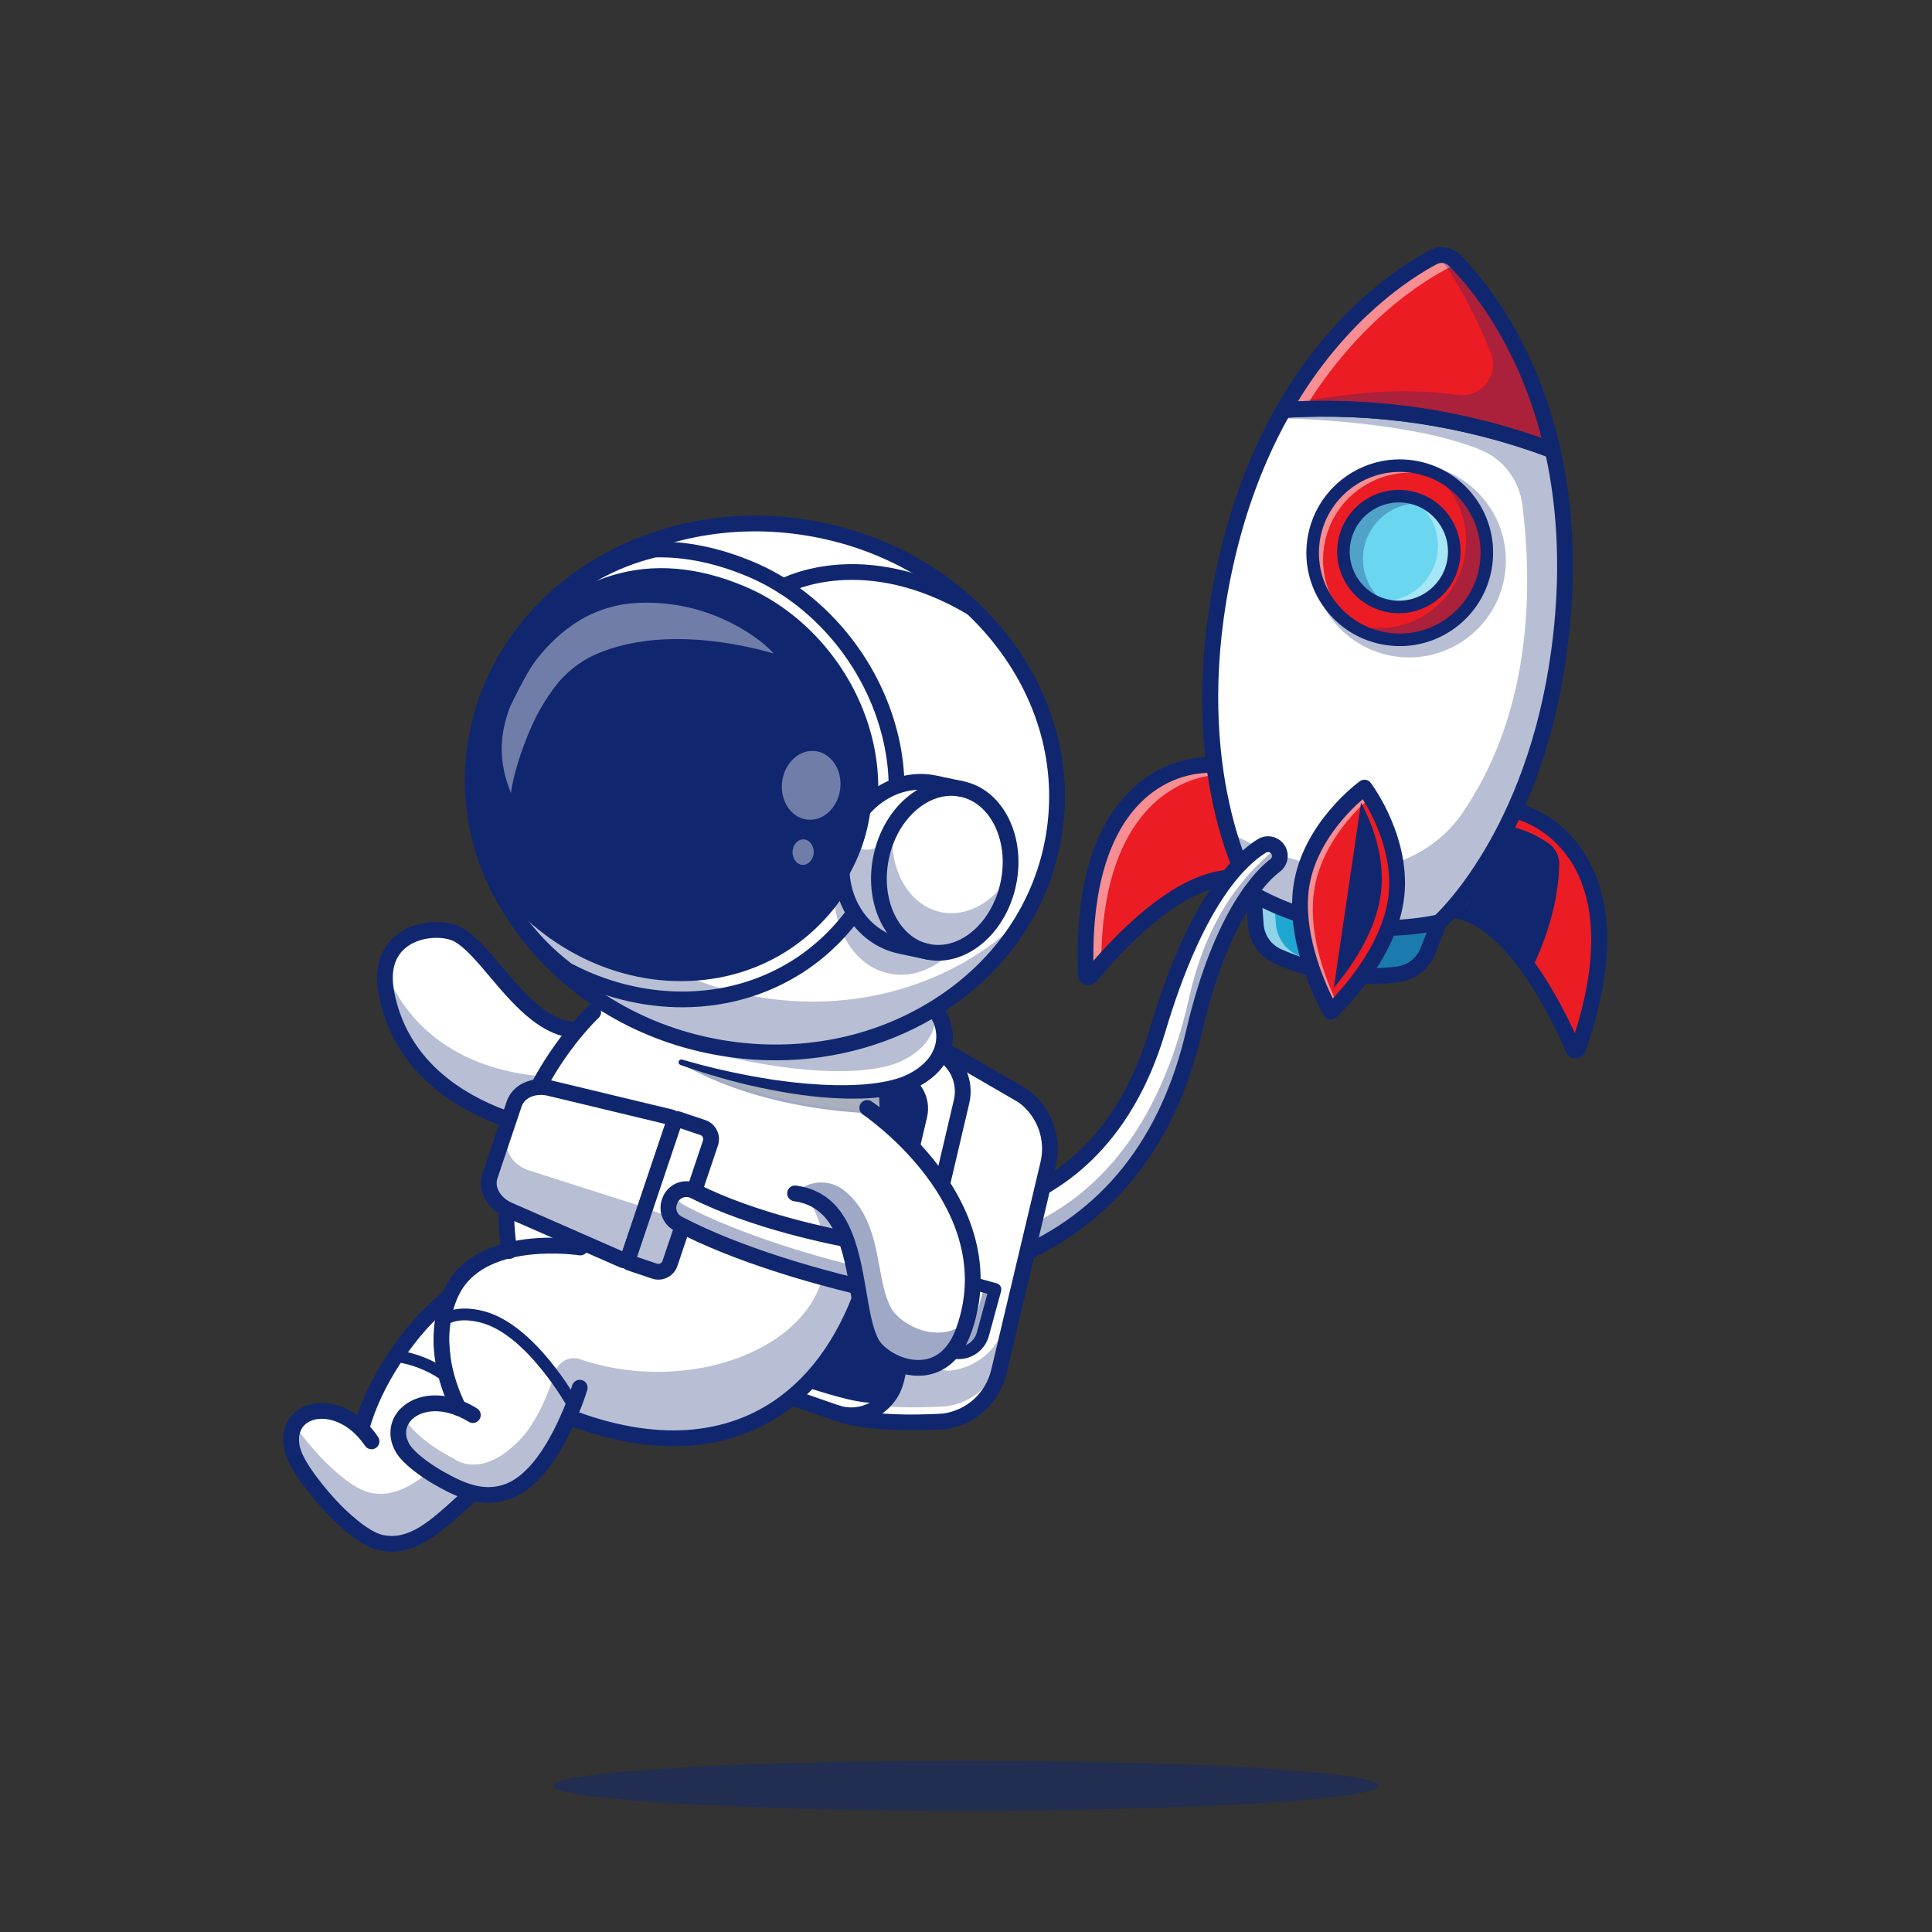 <svg width="1500" height="1500" viewBox="0 0 1500 1500" fill="none" xmlns="http://www.w3.org/2000/svg">
<rect x="0" y="0" width="1500" height="1500" fill="#333333" stroke="none"/>
<g clip-path="url(#clip0_255_85)">
<mask id="mask0_255_85" style="mask-type:luminance" maskUnits="userSpaceOnUse" x="0" y="0" width="1500" height="1500">
<path d="M1500 0H0V1500H1500V0Z" fill="white"/>
</mask>
<g mask="url(#mask0_255_85)">
<path d="M226.94 1124.98C230.909 1142.06 257.356 1169.89 257.356 1169.89C257.356 1169.89 279.611 1194.24 295.895 1197.72C314.258 1201.64 329.516 1192.11 345.461 1178.51L345.532 1178.46L494.526 1065.14L475.445 979.403L400.552 985.833L385.475 985.841C385.475 985.841 367.096 987.365 332.146 1021.98C319.848 1034.16 291.718 1072.1 279.404 1108.33C254.347 1084.74 220.04 1095.36 226.94 1124.98Z" fill="white"/>
<g opacity="0.3">
<path d="M226.941 1124.98C230.91 1142.06 257.356 1169.89 257.356 1169.89C257.356 1169.89 279.611 1194.24 295.895 1197.72C314.258 1201.64 329.516 1192.11 345.461 1178.51L345.532 1178.46L494.526 1065.14L485.887 1026.32L336.892 1139.64L336.821 1139.69C320.877 1153.28 305.619 1162.82 287.255 1158.9C270.971 1155.42 248.716 1131.07 248.716 1131.07C248.716 1131.07 237.626 1119.41 228.725 1106.55C226.066 1111.34 225.207 1117.57 226.941 1124.98Z" fill="#102770"/>
</g>
<path d="M313.95 1203.65C307.83 1205.01 301.431 1205.16 294.62 1203.71C276.932 1199.93 255.258 1176.66 252.845 1174.02C250.102 1171.13 225.212 1144.55 220.981 1126.37C217.368 1110.85 223.241 1097.67 236.31 1092C252.211 1085.09 276.984 1091 293.546 1115.68C295.429 1118.49 294.681 1122.29 291.876 1124.17C289.063 1126.06 285.27 1125.3 283.388 1122.5C270.691 1103.58 252.166 1098.45 241.185 1103.22C233.664 1106.48 230.642 1113.91 232.897 1123.6C235.849 1136.28 254.758 1158.27 261.795 1165.68C267.708 1172.14 285.418 1189.23 297.175 1191.74C317.365 1196.05 333.698 1181.2 354.37 1162.38C367.446 1150.48 382.268 1136.99 400.068 1127.43C403.044 1125.83 406.753 1126.94 408.352 1129.92C409.951 1132.9 408.834 1136.61 405.858 1138.2C389.387 1147.05 375.772 1159.45 362.606 1171.43C346.727 1185.88 331.499 1199.74 313.95 1203.65Z" fill="#102770"/>
<path d="M281.895 1115.28C280.968 1115.49 279.982 1115.48 279.001 1115.22C275.736 1114.35 273.791 1111 274.658 1107.74C285.322 1067.56 314.107 1031.23 327.838 1017.63C363.352 982.467 382.856 979.914 384.97 979.74C388.336 979.46 391.293 981.963 391.572 985.33C391.848 988.658 389.399 991.599 386.092 991.922C385.532 992.007 368.316 994.768 336.447 1026.33C323.534 1039.11 296.472 1073.24 286.483 1110.88C285.876 1113.16 284.053 1114.8 281.895 1115.28Z" fill="#102770"/>
<path d="M355.513 1079.66C353.995 1079.99 352.343 1079.55 351.191 1078.35C350.955 1078.1 334.217 1060.99 306.744 1057.41C304.231 1057.08 302.459 1054.78 302.787 1052.26C303.115 1049.75 305.423 1047.98 307.93 1048.31C338.807 1052.33 357.074 1071.21 357.836 1072.02C359.582 1073.85 359.509 1076.76 357.673 1078.5C357.048 1079.1 356.298 1079.48 355.513 1079.66Z" fill="#102770"/>
<path d="M452.287 881.656C452.287 881.656 319.991 874.523 300.069 771.237C290.601 722.148 339.353 716.372 356.007 725.791C384.889 742.126 416.299 817.431 466.889 796.051L563.716 790.624L503.765 915.54L452.287 881.656Z" fill="white"/>
<path d="M503.88 916.508C503.653 916.534 503.422 916.481 503.229 916.353L451.967 882.612C448.733 882.398 416.909 879.976 383.276 866.079C350.606 852.582 309.485 825.202 299.112 771.421C294.497 747.498 303.728 735.144 312.286 728.992C325.813 719.267 346.063 719.045 356.486 724.942C365.857 730.242 375.507 741.668 385.722 753.765C407.755 779.856 432.732 809.435 466.51 795.152C466.613 795.109 466.722 795.085 466.835 795.078L563.661 789.651C564.006 789.631 564.335 789.795 564.526 790.082C564.718 790.368 564.745 790.735 564.595 791.046L504.645 915.961C504.522 916.215 504.297 916.403 504.026 916.478C503.978 916.492 503.929 916.502 503.88 916.508ZM333.123 723.351C326.175 724.174 319.108 726.489 313.423 730.575C305.329 736.395 296.607 748.142 301.026 771.052C311.231 823.96 351.764 850.94 383.971 864.256C418.979 878.731 452.01 880.664 452.339 880.682C452.512 880.691 452.679 880.746 452.823 880.841L503.369 914.112L562.123 791.69L467.112 797.015C462.568 798.92 458.182 800.071 453.945 800.573C425.537 803.942 403.756 778.142 384.233 755.023C374.133 743.063 364.593 731.767 355.527 726.639C350.16 723.604 341.734 722.331 333.123 723.351Z" fill="#102770"/>
<g opacity="0.3">
<path d="M563.715 790.621L503.761 915.534L452.285 881.653C452.285 881.653 319.985 874.519 300.065 771.235C298.824 764.79 298.582 759.106 299.159 754.094C341.747 855.293 464.609 834.763 464.609 834.763L495.476 876.537L535.965 792.184L563.715 790.621Z" fill="#102770"/>
</g>
<path d="M453.014 887.731C452.669 887.772 452.316 887.784 451.957 887.764C450.564 887.689 417.427 885.753 381.313 870.832C332.787 850.782 302.617 816.744 294.062 772.395C288.663 744.401 301.281 730.57 309.284 724.817C324.903 713.587 347.259 713.815 359.018 720.466C369.191 726.22 379.129 737.988 389.651 750.448C411.561 776.391 434.218 803.219 464.508 790.416C467.613 789.101 471.209 790.558 472.524 793.671C473.839 796.782 472.382 800.371 469.27 801.686C464.181 803.837 459.27 805.13 454.54 805.691C423.401 809.383 399.787 781.413 380.303 758.342C370.51 746.744 361.259 735.789 352.995 731.115C345.63 726.948 328.155 726.318 316.425 734.751C306.423 741.941 302.94 753.828 306.075 770.078C324.875 867.544 451.341 875.479 452.616 875.548C455.989 875.729 458.577 878.611 458.395 881.985C458.232 884.999 455.913 887.387 453.014 887.731Z" fill="#102770"/>
<path d="M1117.28 716.063L1108.69 738.147C1104.81 748.138 1095.75 755.187 1085.11 756.502C1053.43 760.417 1021.28 755.588 992.145 742.538C982.362 738.155 975.775 728.755 974.995 718.063L973.272 694.431" fill="#20A7D1"/>
<g opacity="0.5">
<path d="M1007.73 741.75C997.942 737.367 991.355 727.967 990.575 717.276L989.025 696.015L977.167 694.234L978.89 717.867C979.67 728.558 986.257 737.958 996.041 742.341C1023.08 754.456 1052.73 759.472 1082.18 757C1056.62 757.43 1031.19 752.263 1007.73 741.75Z" fill="white"/>
</g>
<g opacity="0.35">
<path d="M973.272 694.431L973.819 701.943L1080.28 717.935L1071.69 740.018C1068.36 748.573 1061.24 754.958 1052.58 757.446C1063.39 758.132 1074.27 757.841 1085.11 756.502C1095.75 755.188 1104.81 748.138 1108.69 738.147L1117.28 716.064L973.272 694.431Z" fill="#102770"/>
</g>
<path d="M942.895 594.017C905.33 592.009 837.586 620.474 843.059 756.883C843.13 758.673 845.377 759.448 846.533 758.08C859.111 743.201 917.665 672.842 966.55 682.084" fill="#EC1C24"/>
<g opacity="0.5">
<path d="M855.034 741.954C849.355 748.223 845.035 753.378 842.54 756.328C841.378 757.7 839.144 756.925 839.067 755.134C833.591 618.721 901.336 590.259 938.904 592.267L941.461 601.805C905.678 606.616 857.086 638.52 855.034 741.954Z" fill="white"/>
</g>
<path d="M845.466 764.888C844.451 764.94 843.416 764.8 842.405 764.453C839.225 763.361 837.081 760.484 836.947 757.128C834.305 691.274 847.884 643.161 877.31 614.126C903.115 588.663 932.008 587.31 943.221 587.909C946.596 588.089 949.184 590.971 949.004 594.345C948.824 597.718 945.922 600.315 942.57 600.126C932.968 599.614 908.235 600.798 885.904 622.835C860.971 647.437 848.252 689.866 848.894 745.95C906.159 680.741 944.963 671.778 967.686 676.073C971.007 676.701 973.188 679.901 972.561 683.221C971.934 686.543 968.715 688.724 965.415 688.094C948.741 684.94 911.81 690.264 851.805 761.319L851.204 762.03C849.727 763.78 847.648 764.778 845.466 764.888Z" fill="#102770"/>
<path d="M1175.46 628.952C1211.96 638.069 1270.42 685.493 1225.12 814.274C1224.52 815.963 1222.15 816.045 1221.44 814.397C1213.79 796.479 1176.29 711.692 1126.85 706.163" fill="#D25658"/>
<path d="M1223.4 816.559C1223.38 816.56 1223.37 816.56 1223.35 816.561C1222.12 816.601 1221.02 815.902 1220.55 814.78C1207.45 784.102 1172.09 712.202 1126.74 707.132C1126.2 707.071 1125.82 706.589 1125.88 706.055C1125.94 705.518 1126.43 705.134 1126.96 705.194C1173.32 710.379 1209.11 783.022 1222.34 814.014C1222.58 814.589 1223.12 814.617 1223.28 814.612C1223.4 814.612 1223.99 814.544 1224.2 813.949C1244.81 755.36 1245.97 706.301 1227.54 672.074C1211.2 641.72 1185.51 632.466 1175.22 629.898C1174.7 629.767 1174.38 629.238 1174.51 628.715C1174.64 628.194 1175.17 627.877 1175.7 628.005C1186.23 630.637 1212.55 640.111 1229.26 671.15C1247.95 705.872 1246.84 755.475 1226.04 814.597C1225.64 815.733 1224.61 816.498 1223.4 816.559Z" fill="#102770"/>
<path d="M1225.12 814.274C1224.52 815.959 1222.15 816.038 1221.44 814.391C1217.52 805.219 1205.77 778.495 1188.59 753.868C1172.36 730.59 1151.27 709.188 1127.37 706.235C1127.2 706.209 1127.02 706.196 1126.85 706.17L1127.14 705.7L1175.45 628.956C1185.7 631.516 1197.68 637.09 1208.6 646.652C1236.6 671.1 1257.71 721.629 1225.12 814.274Z" fill="#EC1C24"/>
<path d="M1202.48 654.908C1193.54 648.568 1184.29 644.624 1176.14 642.588L1135.05 707.865C1155.78 713.894 1174.12 733.116 1188.59 753.868C1204.3 721.255 1210.5 693.173 1210.55 669.422C1210.52 669.159 1210.49 668.898 1210.47 668.636C1209.87 663.141 1206.98 658.106 1202.48 654.908Z" fill="#102770"/>
<path d="M1223.67 821.694C1223.61 821.697 1223.57 821.699 1223.51 821.701C1220.15 821.81 1217.13 819.885 1215.82 816.798C1205.87 793.511 1170.02 717.146 1126.17 712.243C1122.81 711.867 1120.39 708.841 1120.77 705.483C1121.14 702.125 1124.15 699.703 1127.53 700.083C1172.06 705.063 1206.57 766.999 1222.72 802.185C1239.55 749.467 1239.68 705.48 1223.01 674.513C1207.21 645.162 1181.49 636.762 1173.98 634.886C1170.7 634.068 1168.71 630.747 1169.53 627.469C1170.34 624.193 1173.65 622.2 1176.94 623.017C1188.14 625.815 1216.1 635.868 1233.78 668.713C1253.46 705.259 1252.48 754.915 1230.89 816.304C1229.79 819.427 1226.96 821.528 1223.67 821.694Z" fill="#102770"/>
<path d="M1117.28 716.064C1117.28 716.064 1200.1 643.738 1213.49 477.452C1229.22 282.239 1121.89 195.239 1121.89 195.239C1121.89 195.239 993.736 246.866 951.412 438.084C915.359 600.965 973.272 694.431 973.272 694.431C1017.15 718.624 1068.24 726.298 1117.28 716.064Z" fill="white"/>
<path d="M1085.14 721.184C1046.23 723.152 1007.27 714.292 972.801 695.286C972.656 695.204 972.531 695.088 972.444 694.945C971.863 694.007 914.733 599.276 950.459 437.873C972.374 338.864 1017.69 277.937 1051.84 244.261C1088.88 207.737 1121.2 194.465 1121.52 194.335C1121.85 194.201 1122.23 194.258 1122.5 194.482C1122.77 194.701 1149.77 216.885 1174.44 262.679C1197.2 304.902 1222.61 376.452 1214.47 477.531C1201.19 642.306 1118.76 716.072 1117.93 716.797C1117.8 716.907 1117.65 716.983 1117.48 717.018C1106.77 719.253 1095.96 720.637 1085.14 721.184ZM973.973 693.704C1017.49 717.627 1068.21 725.246 1116.83 715.163C1121.22 711.168 1199.62 637.512 1212.52 477.374C1220.62 376.825 1195.38 305.678 1172.78 263.698C1150.02 221.429 1125.32 199.443 1121.72 196.37C1117.38 198.251 1087.3 212.008 1053.13 245.726C1019.19 279.212 974.165 339.805 952.364 438.295C917.644 595.154 970.95 688.596 973.973 693.704Z" fill="#102770"/>
<g opacity="0.3">
<path d="M1191.03 301.302C1193.38 311.416 1195.38 322.083 1196.99 333.27L1172.72 309.276L1159.86 286.497L1159.03 289.468C1159.03 289.468 1165.2 306.302 1171.6 333.624L1147.47 331.055L1035.28 313.299L998.766 324.908C998.766 324.908 1094.28 326.517 1149.61 349.305C1167.35 356.612 1179.69 373.109 1182.01 392.156C1189.71 455.313 1188.1 537.549 1149.03 608.962C1148.21 610.441 1147.39 611.895 1146.57 613.319C1146.51 613.407 1146.47 613.495 1146.41 613.583C1145.41 615.33 1144.41 617.021 1143.41 618.684C1142.62 619.981 1141.85 621.281 1141.04 622.57C1139.68 624.766 1138.33 626.899 1137 628.938C1117.23 659.217 1082.63 676.773 1046.56 674.349C1046.37 674.336 1046.18 674.323 1045.98 674.31C1015.84 672.202 986.265 663.582 959.397 648.774C959.397 648.774 954.508 640.873 948.444 625.677C958.427 670.475 973.265 694.434 973.265 694.434C1000.13 709.242 1029.71 717.862 1059.85 719.971C1078.95 721.307 1098.28 720.037 1117.28 716.068C1117.28 716.068 1200.11 643.74 1213.49 477.446C1219.43 403.641 1207.8 345.309 1191.03 301.302ZM1197.07 333.859C1197.76 338.667 1198.36 343.575 1198.88 348.583L1197.07 333.859Z" fill="#102770"/>
</g>
<path d="M1205.51 349.714C1138.86 324.656 1067.65 313.959 996.565 318.328C1050.38 224.048 1121.89 195.242 1121.89 195.242C1121.89 195.242 1181.77 243.785 1205.51 349.714Z" fill="#EC1C24"/>
<g opacity="0.5">
<path d="M1131.77 204.637C1125.7 198.332 1121.89 195.242 1121.89 195.242C1121.89 195.242 1050.38 224.048 996.565 318.328C1001.94 317.997 1007.32 317.783 1012.7 317.624C1063.55 234.758 1126.74 206.762 1131.77 204.637Z" fill="white"/>
</g>
<g opacity="0.3">
<path d="M1205.51 349.721C1138.86 324.654 1067.65 313.955 996.563 318.334C997.542 316.609 998.536 314.901 999.542 313.223C1050.32 305.041 1087.99 300.474 1131.83 306.618C1149.92 309.153 1164.22 291.387 1157.58 274.367C1145.07 242.307 1129.85 215.849 1116.4 197.787C1119.93 196.041 1121.9 195.244 1121.9 195.244C1121.9 195.244 1181.77 243.783 1205.51 349.721Z" fill="#102770"/>
</g>
<path d="M1205.82 355.824C1204.99 355.866 1204.16 355.741 1203.36 355.441C1137.08 330.521 1067.66 320.079 996.941 324.433C996.918 324.435 996.896 324.436 996.875 324.437C994.655 324.55 992.548 323.449 991.373 321.56C990.184 319.652 990.139 317.248 991.253 315.296C1034.2 240.056 1088.48 205.608 1109.82 194.289C1117.76 190.079 1127.36 191.52 1133.71 197.879C1150.78 214.969 1192.54 263.844 1211.48 348.377C1211.97 350.57 1211.22 352.856 1209.53 354.331C1208.47 355.245 1207.16 355.756 1205.82 355.824ZM1007.63 311.645C1072.29 309.089 1135.85 318.638 1196.9 340.076C1177.69 265.419 1140.63 222.112 1125.06 206.526C1122.53 203.997 1118.71 203.425 1115.55 205.097C1096.09 215.421 1047.93 245.926 1007.63 311.645Z" fill="#102770"/>
<path d="M1085.33 726.341C1071.03 727.064 1056.69 726.355 1042.42 724.211C1017.04 720.4 992.778 712.184 970.314 699.793C969.396 699.285 968.623 698.55 968.068 697.658C965.651 693.755 909.266 600.19 945.445 436.768C955.337 392.072 970.751 351.202 991.253 315.294C992.276 313.504 994.132 312.348 996.191 312.222C1068.57 307.752 1139.71 318.452 1207.59 343.963C1209.54 344.665 1211.03 346.316 1211.49 348.379C1220.54 388.726 1223.27 432.321 1219.59 477.95C1206.16 644.788 1124.76 717.655 1121.3 720.676C1120.51 721.366 1119.55 721.842 1118.53 722.056C1107.53 724.35 1096.44 725.778 1085.33 726.341ZM977.709 689.891C998.48 701.126 1020.85 708.601 1044.24 712.113C1067.61 715.624 1091.2 715.055 1114.37 710.419C1124.2 701.002 1195.24 628.014 1207.4 476.969C1210.87 433.785 1208.48 392.532 1200.26 354.289C1135.96 330.583 1068.68 320.46 1000.25 324.241C981.168 358.382 966.752 397.113 957.389 439.414C924.636 587.365 971.082 678.002 977.709 689.891Z" fill="#102770"/>
<path d="M1072.8 763.709C1044.3 765.15 1015.8 759.837 989.644 748.12C977.79 742.81 969.839 731.464 968.894 718.509L967.171 694.876C966.926 691.507 969.459 688.576 972.827 688.33C972.874 688.327 972.92 688.324 972.965 688.321C976.277 688.154 979.132 690.663 979.375 693.986L981.098 717.619C981.713 726.078 986.906 733.487 994.647 736.955C1022.76 749.549 1053.79 754.208 1084.36 750.431C1092.78 749.391 1099.92 743.834 1102.99 735.929L1111.58 713.845C1112.81 710.698 1116.35 709.137 1119.5 710.362C1122.65 711.587 1124.21 715.132 1122.98 718.281L1114.39 740.365C1109.69 752.471 1098.75 760.981 1085.86 762.573C1081.51 763.111 1077.15 763.488 1072.8 763.709Z" fill="#102770"/>
<path d="M1083.7 699.049C1076.74 745.354 1033.23 785.447 1033.23 785.447C1033.23 785.447 1033.11 785.252 1032.92 784.893C1029.75 779.257 1003.84 731.531 1010.35 688.044C1016.61 646.311 1051.83 617.315 1058.33 612.284C1059 611.77 1059.36 611.507 1059.36 611.507C1059.36 611.507 1090.64 653.058 1083.7 699.049Z" fill="#EC1C24"/>
<g opacity="0.5">
<path d="M1020.29 691.447C1025.72 655.257 1052.91 628.657 1064.28 618.946C1061.38 614.196 1059.36 611.507 1059.36 611.507C1059.36 611.507 1059 611.77 1058.33 612.284C1051.83 617.315 1016.61 646.311 1010.35 688.044C1003.84 731.531 1029.75 779.257 1032.92 784.893C1033.11 785.252 1033.23 785.447 1033.23 785.447C1033.23 785.447 1035.3 783.542 1038.6 780.088C1030.53 763.53 1015.09 726.15 1020.29 691.447Z" fill="white"/>
</g>
<path d="M1056.72 623.231L1033.73 779.405L1035.57 766.907C1048.92 751.079 1067.48 724.622 1071.82 695.744C1076.2 666.667 1065.32 639.38 1056.72 623.231Z" fill="#102770"/>
<path d="M1033.54 791.559C1033.14 791.579 1032.73 791.56 1032.32 791.499C1030.49 791.223 1028.88 790.132 1027.95 788.532C1026.69 786.369 997.132 735.014 1004.31 687.131C1011.51 639.138 1053.97 607.867 1055.77 606.559C1058.47 604.597 1062.24 605.169 1064.25 607.832C1065.59 609.612 1096.98 651.978 1089.76 699.966C1082.55 747.846 1039.22 788.252 1037.38 789.948C1036.32 790.924 1034.95 791.487 1033.54 791.559ZM1058.01 620.485C1047.09 629.925 1021.46 655.274 1016.41 688.944C1011.35 722.701 1027.22 759.926 1034.77 775.218C1046.47 762.817 1072.58 731.898 1077.66 698.145C1082.73 664.48 1065.68 632.723 1058.01 620.485Z" fill="#102770"/>
<g opacity="0.3">
<path d="M1168.31 446.412C1162.14 487.477 1123.85 515.766 1082.79 509.597C1041.72 503.429 1013.44 465.139 1019.6 424.074C1025.77 383.009 1064.06 354.72 1105.13 360.889C1146.19 367.057 1174.48 405.347 1168.31 446.412Z" fill="#102770"/>
</g>
<path d="M1153.62 439.188C1148.07 476.116 1113.64 501.555 1076.71 496.008C1039.78 490.461 1014.34 456.028 1019.89 419.101C1025.44 382.173 1059.87 356.734 1096.8 362.281C1133.72 367.828 1159.16 402.261 1153.62 439.188Z" fill="#EC1C24"/>
<g opacity="0.5">
<path d="M1027.97 424.55C1033.52 387.622 1067.95 362.183 1104.88 367.73C1113.44 369.016 1121.37 371.868 1128.45 375.927C1119.55 368.941 1108.78 364.083 1096.8 362.282C1059.87 356.735 1025.44 382.174 1019.89 419.101C1015.63 447.472 1029.67 474.354 1053.14 487.812C1034.63 473.278 1024.23 449.49 1027.97 424.55Z" fill="white"/>
</g>
<g opacity="0.3">
<path d="M1153.61 439.193C1148.06 476.109 1113.64 501.561 1076.71 496.013C1065.1 494.265 1054.62 489.659 1045.89 483.015C1050.54 484.838 1055.46 486.175 1060.61 486.953C1097.55 492.502 1131.98 467.066 1137.53 430.135C1141.33 404.816 1130.55 380.666 1111.5 366.217C1140.2 377.468 1158.38 407.405 1153.61 439.193Z" fill="#102770"/>
</g>
<path d="M1090.56 501.555C1085.75 501.799 1080.87 501.561 1075.98 500.828C1056.84 497.953 1039.95 487.792 1028.45 472.219C1016.94 456.646 1012.19 437.524 1015.07 418.377C1021.01 378.85 1057.99 351.523 1097.52 357.461C1116.67 360.336 1133.55 370.497 1145.05 386.07C1156.56 401.643 1161.31 420.765 1158.44 439.912C1155.56 459.06 1145.4 475.942 1129.83 487.448C1118.22 496.02 1104.65 500.843 1090.56 501.555ZM1083.56 366.48C1054.38 367.956 1029.22 389.832 1024.71 419.825C1022.22 436.397 1026.33 452.946 1036.29 466.425C1046.25 479.903 1060.86 488.698 1077.43 491.187C1111.63 496.324 1143.66 472.677 1148.8 438.464C1151.28 421.892 1147.17 405.343 1137.21 391.864C1127.26 378.386 1112.64 369.591 1096.07 367.102C1091.85 366.469 1087.67 366.272 1083.56 366.48Z" fill="#102770"/>
<path d="M1128.61 434.619C1125.08 458.112 1103.18 474.296 1079.69 470.767C1056.19 467.238 1040.01 445.332 1043.54 421.84C1047.07 398.347 1068.97 382.163 1092.47 385.692C1115.96 389.221 1132.14 411.127 1128.61 434.619Z" fill="#6BD6F0"/>
<path d="M1088.39 472.172C1085.47 472.32 1082.5 472.176 1079.54 471.731C1067.92 469.985 1057.68 463.819 1050.7 454.369C1043.71 444.918 1040.83 433.315 1042.57 421.695C1046.18 397.708 1068.61 381.123 1092.61 384.727C1104.23 386.474 1114.48 392.639 1121.46 402.09C1128.44 411.541 1131.32 423.145 1129.58 434.764C1127.83 446.384 1121.67 456.628 1112.22 463.61C1105.17 468.812 1096.94 471.74 1088.39 472.172ZM1083.94 386.239C1064.38 387.229 1047.52 401.887 1044.5 421.984C1042.83 433.088 1045.59 444.179 1052.26 453.21C1058.94 462.242 1068.73 468.134 1079.83 469.802C1090.94 471.471 1102.03 468.715 1111.06 462.042C1120.09 455.369 1125.98 445.578 1127.65 434.474C1129.32 423.37 1126.56 412.281 1119.89 403.248C1113.22 394.217 1103.43 388.324 1092.32 386.657C1089.49 386.232 1086.69 386.1 1083.94 386.239Z" fill="black"/>
<g opacity="0.4">
<path d="M1128.62 434.622C1125.09 458.117 1103.18 474.294 1079.69 470.765C1074.6 470.006 1069.85 468.378 1065.58 466.049C1066.05 466.139 1066.52 466.215 1067 466.293C1090.49 469.822 1112.4 453.645 1115.93 430.15C1118.7 411.742 1109.37 394.316 1093.9 385.934C1116.61 390.114 1132.07 411.611 1128.62 434.622Z" fill="white"/>
</g>
<g opacity="0.3">
<path d="M1109.8 391.725C1109.08 391.587 1108.35 391.45 1107.61 391.341C1084.12 387.812 1062.21 403.988 1058.68 427.483C1056.02 445.165 1064.53 461.958 1078.93 470.667C1056.62 466.141 1041.55 444.873 1044.97 422.119C1048.5 398.639 1070.4 382.446 1093.89 385.975C1099.7 386.857 1105.08 388.846 1109.8 391.725Z" fill="#102770"/>
</g>
<path d="M1088.6 476.067C1085.41 476.228 1082.19 476.072 1078.96 475.587C1066.31 473.687 1055.16 466.975 1047.56 456.687C1039.96 446.398 1036.82 433.766 1038.72 421.116C1042.64 395.003 1067.06 376.944 1093.19 380.871C1105.84 382.771 1116.99 389.484 1124.59 399.773C1132.2 410.061 1135.33 422.694 1133.43 435.343C1131.53 447.993 1124.82 459.145 1114.53 466.747C1106.87 472.41 1097.9 475.597 1088.6 476.067ZM1084.14 390.134C1066.39 391.032 1051.1 404.331 1048.36 422.563C1046.84 432.638 1049.35 442.699 1055.4 450.892C1061.45 459.086 1070.34 464.432 1080.41 465.946C1090.48 467.462 1100.55 464.959 1108.74 458.905C1116.94 452.852 1122.28 443.97 1123.79 433.895C1126.92 413.098 1112.54 393.637 1091.74 390.512C1089.18 390.127 1086.63 390.008 1084.14 390.134Z" fill="#102770"/>
<path d="M993.612 663.413C992.766 656.82 985.406 653.272 979.741 656.75C959.782 669.005 926.995 704.851 898.827 799.607C848.173 970.015 696.825 943.724 696.825 943.724L683.042 996.056C683.042 996.056 878.409 1009.72 926.862 801.568C947.536 712.755 978.203 680.699 989.984 671.939C992.648 669.958 994.034 666.706 993.612 663.413Z" fill="white"/>
<path d="M700.958 996.908C689.855 997.47 683.152 997.041 682.974 997.029C682.683 997.009 682.418 996.86 682.248 996.625C682.08 996.388 682.025 996.088 682.098 995.808L695.882 943.477C696.01 942.988 696.484 942.679 696.992 942.764C697.367 942.829 735.158 949.124 778.601 934.618C818.652 921.242 871.859 886.912 897.893 799.33C927.466 699.845 961.547 666.776 979.23 655.919C982.163 654.119 985.772 653.928 988.887 655.418C992.009 656.913 994.137 659.854 994.578 663.289C995.044 666.92 993.507 670.534 990.565 672.721C981.287 679.622 949.336 709.323 927.812 801.789C902.689 909.719 837.453 957.061 787.152 977.77C752.614 991.991 720.188 995.935 700.958 996.908ZM684.29 995.143C692.068 995.468 737.086 996.296 786.484 975.938C836.333 955.395 900.987 908.429 925.913 801.348C947.587 708.234 979.989 678.157 989.403 671.156C991.779 669.389 993.021 666.469 992.646 663.538C992.288 660.762 990.57 658.384 988.046 657.177C985.535 655.976 982.623 656.128 980.25 657.581C962.806 668.292 929.151 701.023 899.763 799.886C873.476 888.315 819.658 922.983 779.139 936.495C738.949 949.894 703.536 945.677 697.544 944.821L684.29 995.143Z" fill="#102770"/>
<g opacity="0.35">
<path d="M989.979 671.933C978.208 680.699 947.531 712.748 926.863 801.576C878.413 1009.72 683.041 996.053 683.041 996.053L689.881 970.098C720.706 970.526 876.762 982.924 923.253 774.497C938.475 706.252 971.364 675.078 987.972 661.053C993.455 658.615 992.821 657.245 993.613 663.419C994.031 666.702 992.651 669.96 989.979 671.933Z" fill="#102770"/>
</g>
<path d="M701.714 1002.09C690.387 1002.66 683.366 1002.21 682.614 1002.16C680.796 1002.03 679.13 1001.1 678.07 999.619C677.007 998.138 676.662 996.261 677.126 994.498L690.91 942.167C691.719 939.096 694.746 937.155 697.872 937.698C698.233 937.761 735.129 943.836 777.389 929.601C833.736 910.623 872.622 866.3 892.964 797.865C923.025 696.737 958.231 662.778 976.541 651.537C980.969 648.818 986.413 648.533 991.106 650.78C995.81 653.03 999.016 657.462 999.68 662.634L999.68 662.636C1000.38 668.107 998.064 673.552 993.634 676.847C984.709 683.484 953.948 712.192 932.821 802.956C907.201 913.017 840.529 961.356 789.111 982.526C753.873 997.035 721.336 1001.1 701.714 1002.09ZM690.936 990.106C706.457 990.032 744.204 987.881 784.907 971.025C855.573 941.759 901.329 884.28 920.905 800.182C942.975 705.366 976.565 674.295 986.334 667.03C987.22 666.371 987.686 665.282 987.544 664.191C987.352 662.697 986.28 662.032 985.826 661.816C985.273 661.55 984.156 661.217 982.941 661.964C966.122 672.29 933.592 704.13 904.692 801.35C877.775 891.901 822.444 927.474 780.766 941.373C745.133 953.254 713.771 951.768 701.371 950.481L690.936 990.106Z" fill="#102770"/>
<g opacity="0.5">
<path d="M1070.43 1386.42C1070.43 1397.14 926.966 1405.83 750 1405.83C573.033 1405.83 429.574 1397.14 429.574 1386.42C429.574 1375.7 573.033 1367.01 750 1367.01C926.966 1367.01 1070.43 1375.7 1070.43 1386.42Z" fill="#102770"/>
</g>
<path d="M649.112 1096.87C678.096 1107.84 733.099 1103.54 733.099 1103.54C753.857 1100.62 770.701 1085.27 775.541 1064.88L813.787 903.691C818.517 883.756 810.838 862.928 794.299 850.835L731.823 814.608" fill="white"/>
<g opacity="0.3">
<path d="M814.717 885.305L781.479 1025.37C776.65 1045.77 759.806 1061.12 739.042 1064.04C739.042 1064.04 718.511 1067.7 703.774 1037.53L649.116 1096.87L657.885 1087.35C687.876 1095.5 734.996 1091.83 734.996 1091.83C755.761 1088.91 772.606 1073.56 777.447 1053.17L815.104 894.439C814.953 897.522 814.517 900.617 813.787 903.69C815.245 897.557 815.532 891.334 814.717 885.305Z" fill="#102770"/>
</g>
<path d="M580.839 1073.15L649.111 1096.87C669.247 1103.87 691.01 1091.89 695.882 1071.14L746.55 855.315C750.934 836.64 739.376 817.94 720.711 813.511L646.618 795.93L580.839 1073.15Z" fill="white"/>
<path d="M661.049 1099.83C656.917 1099.85 652.77 1099.17 648.792 1097.79L580.519 1074.07C580.046 1073.91 579.775 1073.41 579.891 1072.93L645.668 795.704C645.728 795.453 645.885 795.236 646.105 795.1C646.325 794.963 646.594 794.918 646.842 794.982L720.935 812.563C740.08 817.105 751.995 836.384 747.499 855.538L696.832 1071.37C694.447 1081.53 687.835 1090.24 678.69 1095.27C673.238 1098.27 667.158 1099.81 661.049 1099.83ZM581.992 1072.52L649.432 1095.95C658.773 1099.2 669.09 1098.32 677.75 1093.56C686.411 1088.79 692.674 1080.54 694.933 1070.92L745.6 855.093C749.852 836.983 738.586 818.755 720.486 814.46L647.34 797.104L581.992 1072.52Z" fill="#102770"/>
<path d="M580.774 1056.87L583.787 1057.92L591.26 1012.69L580.774 1056.87Z" fill="white"/>
<path d="M583.791 1058.9C583.682 1058.9 583.572 1058.88 583.467 1058.84L580.453 1057.79C579.981 1057.63 579.709 1057.14 579.826 1056.65L590.311 1012.46C590.432 1011.95 590.928 1011.63 591.453 1011.73C591.967 1011.84 592.308 1012.33 592.223 1012.85L584.75 1058.08C584.702 1058.36 584.533 1058.61 584.285 1058.76C584.134 1058.85 583.964 1058.9 583.791 1058.9ZM581.926 1056.24L583.014 1056.62L585.712 1040.29L581.926 1056.24Z" fill="#102770"/>
<path d="M719.742 867.492C723.526 851.383 713.545 835.237 697.436 831.411L637.645 817.22L648.324 819.755L606.648 995.357L604.869 1002.88L597.396 1048.11L594.462 1065.92C594.462 1065.92 661.831 1091.45 678.362 1088.85C681.528 1088.35 684.952 1087.35 688.403 1085.78C697.242 1076.38 703.713 1061.42 702.364 1039.06C702.364 1039.06 697.202 1043.04 685.069 1041.33C685.059 1041.33 685.05 1041.33 685.04 1041.33C681.851 1040.86 679.785 1037.69 680.521 1034.56L719.742 867.492Z" fill="#102770"/>
<g opacity="0.4">
<path d="M591.26 1012.69L593.039 1005.17C592.712 1005.03 592.534 1004.96 592.534 1004.96L591.26 1012.69Z" fill="#293856"/>
<path d="M591.264 1013.66C591.2 1013.66 591.135 1013.66 591.068 1013.64C590.554 1013.54 590.212 1013.05 590.298 1012.53L591.571 1004.8C591.62 1004.52 591.794 1004.26 592.048 1004.12C592.303 1003.97 592.607 1003.95 592.882 1004.05L593.411 1004.26C593.853 1004.45 594.099 1004.92 593.988 1005.39L592.21 1012.91C592.103 1013.36 591.706 1013.66 591.264 1013.66Z" fill="#102770"/>
</g>
<path d="M709.71 1110.5C690.741 1110.58 664.589 1109.27 646.948 1102.59C643.787 1101.4 642.195 1097.87 643.389 1094.71C644.585 1091.55 648.117 1089.96 651.275 1091.15C677.822 1101.19 728.944 1097.71 732.439 1097.45C750.744 1094.8 765.314 1081.48 769.588 1063.46L807.836 902.278C811.983 884.796 805.353 866.652 790.94 855.96L728.755 819.899C725.832 818.205 724.836 814.461 726.531 811.539C728.227 808.617 731.967 807.62 734.891 809.316L797.366 845.544C797.554 845.653 797.735 845.77 797.908 845.898C816.482 859.477 825.049 882.716 819.739 905.103L781.491 1066.29C776.031 1089.3 757.37 1106.3 733.951 1109.6C733.828 1109.62 733.702 1109.63 733.576 1109.64C732.63 1109.71 722.908 1110.45 709.71 1110.5Z" fill="#102770"/>
<path d="M661.069 1104.97C656.36 1104.99 651.636 1104.22 647.105 1102.65L578.832 1078.93C575.867 1077.9 574.163 1074.79 574.887 1071.74L640.666 794.518C641.04 792.939 642.026 791.575 643.407 790.723C644.786 789.871 646.451 789.605 648.03 789.978L722.123 807.559C744.019 812.755 757.648 834.805 752.505 856.713L701.838 1072.54C699.12 1084.12 691.587 1094.04 681.168 1099.77C674.956 1103.19 668.03 1104.94 661.069 1104.97ZM588.067 1069.19L651.119 1091.09C659.083 1093.86 667.886 1093.12 675.273 1089.05C682.659 1084.99 688.001 1077.95 689.928 1069.74L740.594 853.917C744.199 838.562 734.646 823.105 719.299 819.463L651.156 803.295L588.067 1069.19Z" fill="#102770"/>
<path d="M353.473 1154.22C353.473 1154.22 377.733 1172.91 412.92 1145.42C422.718 1137.77 433.723 1119.46 441.091 1100.86C623.828 1169.67 697.59 1001.75 688.792 863.771C688.018 851.493 686.401 839.396 683.941 827.643C679.688 807.293 672.866 787.988 663.357 770.601L576.19 709.03C576.19 709.03 493.98 727.849 426.666 832.6C398.359 876.651 396.481 929.756 394.148 973.499C378.753 977.608 364.575 986.028 355.042 1001.48C340.803 1024.57 351.483 1089.78 351.483 1089.78C351.483 1089.78 319.361 1079.38 312.119 1105.13C304.876 1130.88 353.473 1154.22 353.473 1154.22Z" fill="white"/>
<g opacity="0.4">
<path d="M528.946 824.736C588.823 859.214 660.458 863.524 688.792 863.771C688.018 851.493 686.401 839.396 683.941 827.643L528.946 824.736Z" fill="#293856"/>
<path d="M688.796 864.747C688.792 864.747 688.788 864.747 688.782 864.747C660.601 864.5 588.565 860.19 528.459 825.581C528.073 825.359 527.887 824.905 528.006 824.475C528.126 824.047 528.546 823.785 528.964 823.761L683.96 826.669C684.414 826.677 684.803 826.999 684.897 827.444C687.348 839.166 688.986 851.367 689.764 863.71C689.781 863.981 689.685 864.246 689.499 864.442C689.317 864.636 689.062 864.746 688.796 864.747ZM532.785 825.783C591.055 858.018 659.562 862.449 687.749 862.786C686.971 851.16 685.423 839.669 683.146 828.604L532.785 825.783Z" fill="#102770"/>
</g>
<path d="M348.829 1067.68C349.96 1067.95 350.601 1068.16 350.601 1068.16C350.601 1068.16 348.784 1057.03 347.645 1042.34C347.629 1051.22 348.156 1060.07 348.829 1067.68Z" fill="white"/>
<path d="M350.604 1069.14C350.499 1069.14 350.393 1069.12 350.29 1069.09C350.269 1069.08 349.661 1068.88 348.605 1068.63C348.196 1068.53 347.895 1068.18 347.859 1067.76C347.056 1058.69 346.656 1050.14 346.671 1042.34C346.671 1041.82 347.086 1041.39 347.609 1041.37C348.077 1041.31 348.577 1041.75 348.618 1042.27C349.74 1056.74 351.545 1067.89 351.563 1068C351.618 1068.34 351.492 1068.68 351.232 1068.9C351.054 1069.06 350.831 1069.14 350.604 1069.14Z" fill="#102770"/>
<g opacity="0.3">
<path d="M353.473 1154.22C353.473 1154.22 377.733 1172.91 412.92 1145.42C422.718 1137.77 433.723 1119.46 441.091 1100.86C599.938 1161.08 696.398 1038.38 685.203 890.744C685.412 934.699 608.105 898.176 626.403 928.64C683.878 1024.33 555.877 1091.13 450.278 1055.28C442.34 1052.59 433.737 1056.98 431.183 1064.96C425.814 1081.75 416.843 1103.84 404.234 1117.2C373.583 1149.67 352.591 1132.61 352.591 1132.61C352.591 1132.61 323.736 1118.75 313.815 1100.6C313.153 1101.96 312.588 1103.48 312.118 1105.13C304.876 1130.88 353.473 1154.22 353.473 1154.22Z" fill="#102770"/>
</g>
<path d="M523.65 1122.83C497.45 1122.95 469.172 1117.28 439.352 1105.79C436.199 1104.58 434.629 1101.04 435.843 1097.88C437.057 1094.73 440.596 1093.16 443.75 1094.37C508.117 1119.17 564.43 1115.41 606.6 1083.52C664.84 1039.46 691.845 945.003 680.692 824.368C680.38 821.004 682.857 818.025 686.22 817.713C689.561 817.391 692.565 819.876 692.875 823.242C704.425 948.184 675.671 1046.61 613.983 1093.27C588.158 1112.81 557.654 1122.69 523.65 1122.83Z" fill="#102770"/>
<path d="M395.495 977.39C392.531 977.403 389.917 975.255 389.436 972.237C380.097 913.777 398.791 865 416.118 834.375C434.844 801.276 455.558 782.129 456.431 781.33C458.923 779.048 462.793 779.22 465.074 781.711C467.355 784.203 467.184 788.072 464.693 790.354C463.711 791.259 384.744 865.315 401.516 970.307C402.05 973.644 399.778 976.78 396.442 977.312C396.123 977.363 395.807 977.389 395.495 977.39Z" fill="#102770"/>
<path d="M722.032 781.804C732.662 785.935 746.244 820.274 708.026 839.406C679.294 853.789 607.276 850.056 528.944 824.736" fill="white"/>
<path d="M659.207 848.867C623.169 849.021 576.079 840.997 528.644 825.664C528.132 825.498 527.851 824.948 528.016 824.436C528.18 823.923 528.733 823.64 529.243 823.808C602.396 847.453 677.397 853.646 707.59 838.533C730.028 827.301 732.727 811.67 732.339 803.353C731.853 792.974 726.428 784.557 721.678 782.712C721.177 782.517 720.929 781.952 721.125 781.45C721.321 780.947 721.887 780.701 722.387 780.895C727.703 782.961 733.765 792.1 734.287 803.261C734.698 812.052 731.888 828.551 708.462 840.278C697.093 845.97 679.983 848.777 659.207 848.867Z" fill="#102770"/>
<path d="M722.032 781.804C732.662 785.935 746.244 820.274 708.026 839.406C679.294 853.789 607.276 850.056 528.944 824.736L722.032 781.804Z" fill="white"/>
<g opacity="0.3">
<path d="M726.088 784.712C727.597 797 722.462 812.544 701.009 823.282C676.608 835.503 620.932 834.652 556.695 818.573L726.088 784.712Z" fill="#102770"/>
</g>
<path d="M724.248 776.102C728.695 777.955 730.985 780.684 733.046 783.364C734.999 786.095 736.437 788.985 737.521 791.982C739.67 797.969 740.235 804.454 739.288 810.757C738.345 817.063 735.714 823.096 731.98 828.048C728.307 833.084 723.636 837.037 718.766 840.304C716.316 841.931 713.779 843.344 711.21 844.644C709.904 845.281 708.484 845.79 707.125 846.359C705.749 846.875 704.38 847.556 702.998 847.878C697.482 849.583 691.964 850.711 686.468 851.467C683.724 851.765 680.975 852.199 678.239 852.377L670.041 852.876C664.597 852.944 659.152 853.091 653.75 852.816C632.094 852.182 610.82 848.792 589.877 844.377C568.927 839.939 548.391 833.882 528.271 826.817C527.132 826.417 526.532 825.168 526.932 824.028C527.32 822.926 528.508 822.331 529.617 822.655C549.918 828.627 570.562 833.282 591.324 836.837L599.116 838.118C601.716 838.525 604.329 838.83 606.934 839.192C612.139 839.956 617.369 840.457 622.59 840.982C625.198 841.285 627.814 841.438 630.427 841.616C633.041 841.789 635.652 842.026 638.263 842.156C643.485 842.324 648.709 842.637 653.911 842.532C659.126 842.616 664.295 842.285 669.463 842.045L677.143 841.303C679.698 841.05 682.186 840.553 684.708 840.195C689.703 839.331 694.57 838.132 699.152 836.542C700.359 836.23 701.348 835.637 702.443 835.19C703.513 834.693 704.592 834.281 705.657 833.732C707.802 832.59 709.886 831.375 711.832 830.023C715.7 827.313 719.186 824.198 721.696 820.573C723.012 818.796 724.009 816.866 724.853 814.904C725.695 812.94 726.315 810.893 726.622 808.791C727.286 804.6 726.857 800.205 725.515 796.166C724.851 794.154 723.932 792.232 722.839 790.612C721.79 789.044 720.312 787.729 719.816 787.506L719.396 787.317C716.317 785.935 714.941 782.319 716.323 779.24C717.682 776.215 721.205 774.838 724.248 776.102Z" fill="#102770"/>
<path d="M370.005 574.588C351.51 686.096 436.835 793.131 560.584 813.657C684.334 834.182 799.646 760.427 818.142 648.919C836.637 537.411 751.312 430.377 627.562 409.851C503.813 389.325 388.5 463.081 370.005 574.588Z" fill="white"/>
<g opacity="0.3">
<path d="M560.581 813.655C660.302 830.195 754.534 785.516 797.056 709.199C748.056 760.696 670.672 787.657 589.686 774.224C465.931 753.688 380.611 646.654 399.102 535.148C402.686 513.498 409.939 493.275 420.181 474.892C394.332 502.069 376.396 536.075 370.011 574.592C351.506 686.099 436.84 793.132 560.581 813.655Z" fill="#102770"/>
</g>
<path d="M603.269 823.221C588.813 823.283 574.201 822.116 559.584 819.692C432.705 798.646 344.953 688.245 363.97 573.588C363.971 573.588 363.971 573.588 363.971 573.588C382.987 458.93 501.682 382.773 628.562 403.815C689.908 413.99 744.037 445.115 780.976 491.453C818.067 537.98 833.409 594.258 824.176 649.919C814.945 705.582 782.256 753.893 732.13 785.954C694.103 810.277 649.486 823.025 603.269 823.221ZM376.041 575.59C358.127 683.592 441.362 787.68 561.585 807.622C619.941 817.302 678.169 805.947 725.537 775.647C772.706 745.478 803.448 700.117 812.106 647.918C820.765 595.719 806.311 542.861 771.411 499.08C736.359 455.111 684.916 425.564 626.561 415.886C506.331 395.94 393.954 467.588 376.041 575.59Z" fill="#102770"/>
<path d="M530.537 782.052C499.009 782.187 466.828 774.269 437.49 758.665C437.205 758.513 436.933 758.34 436.676 758.146C428.647 752.083 421.012 745.295 413.983 737.972C411.39 735.24 409.16 732.781 407.141 730.43C402.735 725.327 398.516 719.877 394.613 714.243C376.176 687.6 364.817 656.417 361.765 624.065C356.262 565.713 377.325 509.011 419.556 468.496C443.974 445.057 474.188 428.53 506.932 420.704C507.343 420.605 507.762 420.549 508.185 420.538C532.756 419.856 558.641 425.168 585.165 436.315C632.429 456.177 671.815 498.11 690.52 548.484C707.725 594.814 705.963 642.907 685.557 683.903C663.394 728.424 628.097 759.511 583.482 773.804C566.491 779.248 548.62 781.975 530.537 782.052ZM443.663 748.09C486.832 770.912 536.407 776.04 579.749 762.153C621.147 748.89 653.947 719.947 674.604 678.451C693.487 640.515 695.066 595.871 679.052 552.743C661.5 505.48 624.631 466.171 580.425 447.593C555.748 437.223 531.774 432.217 509.157 432.752C478.765 440.132 450.725 455.535 428.027 477.324C388.506 515.239 368.795 568.305 373.946 622.916C376.801 653.185 387.426 682.358 404.673 707.28C408.327 712.554 412.277 717.659 416.413 722.447C418.309 724.655 420.405 726.966 422.834 729.524C429.278 736.24 436.291 742.492 443.663 748.09Z" fill="#102770"/>
<path d="M529.398 761.752C468.119 762.013 409.161 728.189 374.159 672.179C373.933 671.817 373.755 671.428 373.63 671.021L367.761 651.826C367.695 651.607 367.644 651.385 367.608 651.16C367.405 649.866 362.63 619.126 363.134 587.032C363.65 554.132 385.292 515.209 386.213 513.568C386.335 513.35 386.473 513.143 386.626 512.947C440.683 443.966 505.083 424.541 578.038 455.2C619.946 472.812 654.87 509.995 671.458 554.665C686.709 595.733 685.151 638.361 667.069 674.693C640.962 727.151 593.435 758.812 536.675 761.561C534.246 761.678 531.821 761.742 529.398 761.752ZM382.766 667.552C417.33 722.455 476.079 754.732 536.203 751.823C589.335 749.249 633.853 719.553 658.341 670.348C675.209 636.453 676.622 596.575 662.319 558.06C646.649 515.867 613.73 480.776 574.26 464.189C505.968 435.488 445.501 453.813 394.543 518.653C392.506 522.381 373.337 558.245 372.883 587.184C372.419 616.68 376.675 645.902 377.19 649.314L382.766 667.552Z" fill="#102770"/>
<g opacity="0.3">
<path d="M690.212 755.827C721.09 762.366 752.923 735.61 761.293 696.062C761.853 693.434 762.29 690.808 762.603 688.197C748.669 712.051 725.011 725.847 701.859 720.959C673.021 714.859 655.186 681.876 659.77 645.355C655.095 653.342 651.521 662.468 649.417 672.389C641.046 711.938 659.318 749.303 690.212 755.827Z" fill="#102770"/>
</g>
<path d="M379.367 1166.81C363.843 1166.88 349.95 1159.87 337.746 1152.9C326.767 1146.63 313.121 1136.82 307.744 1128.09C300.521 1116.37 301.844 1102.79 311.117 1093.52C322.364 1082.27 345.038 1077.89 370.334 1093.46C373.211 1095.23 374.108 1099 372.337 1101.88C370.565 1104.75 366.799 1105.65 363.921 1103.88C344.415 1091.87 327.36 1094.58 319.769 1102.17C314.412 1107.53 313.826 1114.64 318.162 1121.68C321.543 1127.17 331.851 1135.45 343.811 1142.28C361.242 1152.23 375.09 1157.48 390.255 1152.93C423.7 1142.9 444.048 1076.29 444.25 1075.62C445.221 1072.38 448.635 1070.54 451.866 1071.51C455.102 1072.48 456.939 1075.89 455.97 1079.13C455.072 1082.13 433.514 1152.73 393.771 1164.65C388.825 1166.14 384.021 1166.79 379.367 1166.81Z" fill="#102770"/>
<path d="M355.913 1099.16C353.63 1099.17 351.434 1097.9 350.374 1095.7C324.89 1042.91 341.479 1006.42 347.171 996.496C373.445 950.685 448.33 962.02 451.503 962.522C454.84 963.053 457.114 966.188 456.584 969.524C456.054 972.86 452.933 975.136 449.585 974.605C448.89 974.495 379.854 964.098 357.784 1002.58C352.845 1011.2 338.51 1042.98 361.393 1090.39C362.862 1093.43 361.585 1097.09 358.542 1098.55C357.694 1098.96 356.797 1099.16 355.913 1099.16Z" fill="#102770"/>
<path d="M754.686 478.028C753.615 478.033 752.53 477.756 751.542 477.17C671.115 429.42 613.579 459.379 611.171 460.68C608.199 462.281 604.491 461.18 602.884 458.216C601.276 455.252 602.363 451.55 605.323 449.934C607.966 448.491 671.078 415.17 757.789 466.65C760.693 468.375 761.649 472.128 759.925 475.033C758.787 476.95 756.765 478.019 754.686 478.028Z" fill="#102770"/>
<g opacity="0.4">
<path d="M739.361 1049.77C740.97 1050.17 742.59 1050.36 744.17 1050.35C752.843 1050.31 760.729 1044.53 763.102 1035.81L772.566 1001.08L764.21 998.786L758.875 1018.39C756.502 1027.11 748.602 1032.89 739.943 1032.93C738.35 1032.93 736.743 1032.75 735.134 1032.35C730.991 1031.33 727.482 1029.07 724.91 1026.06C722.395 1036.58 728.839 1047.18 739.361 1049.77Z" fill="#102770"/>
</g>
<path d="M744.312 1055.23C742.301 1055.24 740.251 1055 738.202 1054.5C731.804 1052.92 726.411 1048.95 723.015 1043.3C719.62 1037.65 718.634 1031.03 720.239 1024.63L729.126 989.251C729.444 987.978 730.264 986.888 731.396 986.227C732.53 985.567 733.885 985.389 735.146 985.737L773.854 996.378C776.445 997.091 777.973 999.767 777.266 1002.36L767.81 1037.08C764.829 1048.03 755.117 1055.19 744.312 1055.23ZM737.368 996.46L729.694 1027.01C728.726 1030.87 729.32 1034.87 731.371 1038.27C733.419 1041.68 736.674 1044.08 740.534 1045.03C748.423 1046.98 756.269 1042.36 758.403 1034.52L766.58 1004.49L737.368 996.46Z" fill="#102770"/>
<path d="M445.242 1095.78C443.617 1095.79 442.038 1094.93 441.199 1093.41C440.886 1092.84 409.546 1036.57 373.714 1026.98C354.78 1021.91 347.225 1028.61 346.913 1028.89C345.08 1030.59 342.189 1030.53 340.46 1028.73C338.731 1026.93 338.723 1024.11 340.488 1022.34C340.93 1021.9 351.62 1011.56 376.087 1018.11C415.704 1028.72 447.887 1086.53 449.239 1088.98C450.459 1091.2 449.649 1093.99 447.43 1095.21C446.735 1095.6 445.983 1095.78 445.242 1095.78Z" fill="#102770"/>
<path d="M746.862 612.608C746.862 612.608 750.947 613.472 725.979 608.19C694.137 601.452 662.341 624.262 654.962 659.136C647.583 694.01 667.416 727.743 699.258 734.481C724.989 739.925 720.141 738.899 720.141 738.899" fill="white"/>
<path d="M720.3 739.93L719.94 739.853C719.862 739.836 719.789 739.812 719.721 739.779C719.042 739.664 718.076 739.459 716.689 739.165L699.056 735.434C683.385 732.118 670.068 722.324 661.56 707.854C653.071 693.412 650.389 676.039 654.009 658.935C661.487 623.589 693.859 600.394 726.181 607.236L747.064 611.654C747.066 611.655 747.068 611.655 747.072 611.656L747.312 611.707L747.31 611.719C748.115 611.981 748.134 612.536 748.065 612.863C747.944 613.433 747.886 613.658 746.922 613.553L746.908 613.614L746.661 613.562L746.67 613.519C746.001 613.422 744.98 613.206 743.397 612.872L725.778 609.144C694.515 602.527 663.173 625.048 655.915 659.338C652.398 675.967 654.999 692.845 663.241 706.865C671.468 720.857 684.331 730.326 699.459 733.526C714.58 736.726 719.14 737.691 720.332 737.942C720.336 737.944 720.34 737.944 720.343 737.945C720.359 737.949 720.376 737.952 720.393 737.955C720.614 738.002 720.696 738.02 720.705 738.022L720.702 738.037C721.112 738.171 721.61 738.464 721.459 739.178C721.337 739.745 721.276 739.969 720.315 739.866L720.3 739.93Z" fill="#102770"/>
<g opacity="0.3">
<path d="M699.256 734.477C714.437 737.68 718.975 738.655 720.147 738.894L746.867 612.608C746.158 612.461 743.638 611.927 735.856 610.272L719.293 688.535C718.107 688.282 689.017 649.99 689.017 649.99L684.958 654.424C676.877 663.25 662.393 660.633 657.83 649.571C657.807 649.515 657.784 649.461 657.762 649.408C656.604 652.531 655.665 655.775 654.958 659.141C647.577 694.014 667.408 727.737 699.256 734.477Z" fill="#102770"/>
</g>
<path d="M684.179 665.317C676.8 700.192 692.901 733.135 720.141 738.899C747.381 744.662 775.445 721.064 782.824 686.189C790.203 651.315 774.102 618.372 746.862 612.608C719.622 606.844 691.558 630.443 684.179 665.317Z" fill="white"/>
<path d="M728.557 740.735C725.691 740.747 722.811 740.46 719.94 739.853C706.465 737.002 695.229 727.626 688.302 713.453C681.415 699.361 679.613 682.194 683.227 665.116C686.839 648.038 695.44 633.073 707.445 622.978C719.519 612.825 733.59 608.804 747.064 611.654C760.538 614.505 771.775 623.881 778.701 638.054C785.589 652.146 787.391 669.313 783.777 686.391C777.074 718.075 753.366 740.629 728.557 740.735ZM738.372 612.713C728.125 612.756 717.832 616.791 708.699 624.47C697.026 634.286 688.657 648.864 685.133 665.519C681.61 682.174 683.358 698.894 690.054 712.597C696.713 726.219 707.468 735.221 720.343 737.945C747.022 743.591 774.615 720.28 781.871 685.987C785.394 669.333 783.647 652.613 776.95 638.91C770.292 625.288 759.534 616.286 746.661 613.562C743.918 612.982 741.146 612.701 738.372 612.713Z" fill="#102770"/>
<g opacity="0.3">
<path d="M720.147 738.894C747.375 744.66 775.445 721.068 782.825 686.195C783.319 683.878 783.704 681.562 783.98 679.26C771.694 700.294 750.833 712.459 730.419 708.148C704.99 702.769 689.262 673.686 693.305 641.483C689.182 648.526 686.031 656.572 684.176 665.321C676.795 700.194 692.906 733.142 720.147 738.894Z" fill="#102770"/>
</g>
<path d="M719.233 744.959L718.876 744.884L718.896 744.787C717.77 744.651 716.65 744.412 715.624 744.196L697.992 740.465C680.889 736.846 666.376 726.191 657.128 710.459C647.987 694.909 645.092 676.233 648.977 657.869C657.043 619.753 692.159 594.785 727.245 602.204L748.128 606.623C748.134 606.624 748.139 606.626 748.145 606.627L748.376 606.675L748.374 606.679C752.239 607.625 753.696 611.085 753.095 613.927C752.179 618.259 749.046 618.843 745.868 618.52L745.842 618.645L745.596 618.593L745.617 618.491C744.489 618.359 743.363 618.12 742.333 617.902L724.714 614.174C696.228 608.152 667.617 628.884 660.947 660.403C657.695 675.772 660.085 691.348 667.675 704.259C675.16 716.99 686.826 725.597 700.523 728.495L721.407 732.914C721.417 732.916 721.427 732.917 721.434 732.919L721.764 732.997C726.112 734.103 726.985 737.899 726.489 740.242C725.58 744.546 722.446 745.147 719.26 744.827L719.233 744.959Z" fill="#102770"/>
<path d="M728.537 745.874C725.325 745.887 722.097 745.565 718.876 744.884C703.819 741.698 691.32 731.337 683.682 715.711C676.294 700.593 674.345 682.247 678.195 664.051C682.044 645.856 691.255 629.871 704.136 619.042C717.447 607.846 733.078 603.441 748.128 606.623C763.186 609.81 775.684 620.169 783.322 635.796C790.71 650.914 792.659 669.261 788.81 687.455C781.597 721.547 755.736 745.755 728.537 745.874ZM738.42 617.859C729.363 617.897 720.2 621.518 712.008 628.405C701.209 637.487 693.452 651.045 690.165 666.583C690.165 666.584 690.165 666.584 690.165 666.584C686.877 682.123 688.479 697.661 694.674 710.338C700.621 722.507 710.116 730.524 721.407 732.914C745.292 737.961 770.17 716.442 776.839 684.922C780.127 669.385 778.526 653.846 772.329 641.168C766.381 628.999 756.888 620.982 745.597 618.593C743.226 618.09 740.827 617.848 738.42 617.859Z" fill="#102770"/>
<path d="M394.921 939.423L483.399 978.221C485.248 979.032 487.326 978.356 487.86 976.771L523.371 871.226C523.904 869.641 522.657 867.846 520.694 867.374L426.758 844.799C414.429 841.836 402.542 847.138 399.191 857.095L380.394 912.964C377.044 922.921 383.308 934.331 394.921 939.423Z" fill="white"/>
<g opacity="0.3">
<path d="M398.564 858.941L379.766 914.811C376.416 924.769 382.686 936.175 394.308 941.266L482.771 980.067C484.621 980.874 486.713 980.194 487.242 978.62L501.056 937.563L410.934 908.79C398.844 904.925 391.433 894.224 393.734 883.987L400.077 855.651C399.455 856.677 398.954 857.782 398.564 858.941Z" fill="#102770"/>
</g>
<path d="M485.06 984.683C483.669 984.689 482.264 984.403 480.945 983.825L392.464 945.025C377.902 938.639 370.221 924.017 374.597 911.012L393.393 855.144C397.767 842.141 412.728 835.133 428.187 838.851L522.123 861.427C524.857 862.083 527.179 863.822 528.493 866.198C529.705 868.388 529.946 870.867 529.169 873.175L493.657 978.721C492.88 981.031 491.192 982.86 488.903 983.872C487.693 984.408 486.382 984.678 485.06 984.683ZM397.377 933.82L483.195 971.453L516.439 872.644L425.328 850.746C416.076 848.525 407.329 852.091 404.988 859.046L386.192 914.914C383.852 921.87 388.66 929.998 397.377 933.82Z" fill="#102770"/>
<path d="M508.109 986.888L488.833 980.402C487.744 980.036 487.158 978.856 487.524 977.767L523.706 870.229C524.072 869.14 525.252 868.554 526.342 868.921L545.617 875.406C550.598 877.082 553.277 882.477 551.601 887.458L520.16 980.904C518.485 985.885 513.089 988.564 508.109 986.888Z" fill="white"/>
<g opacity="0.3">
<path d="M501.554 936.084L487.567 977.656C487.177 978.815 487.792 980.055 488.952 980.445L507.592 986.717C512.861 988.49 518.557 985.648 520.324 980.395L534.317 938.808C532.544 944.076 526.848 946.919 521.579 945.146L502.939 938.874C501.779 938.484 501.169 937.227 501.554 936.084Z" fill="#102770"/>
</g>
<path d="M511.196 993.503C509.525 993.511 507.828 993.248 506.158 992.686L486.883 986.2C484.808 985.503 483.129 984.037 482.155 982.077C481.18 980.116 481.028 977.893 481.727 975.816L517.909 868.278C518.605 866.204 520.07 864.525 522.033 863.551C523.993 862.576 526.217 862.421 528.293 863.124L547.568 869.608C551.526 870.94 554.727 873.733 556.585 877.472C558.441 881.212 558.73 885.451 557.398 889.409L525.958 982.855C523.772 989.355 517.7 993.476 511.196 993.503ZM510.06 981.091C510.917 981.378 511.84 981.316 512.654 980.913C513.466 980.51 514.074 979.813 514.363 978.953L545.803 885.507C546.092 884.647 546.029 883.726 545.626 882.913C545.223 882.101 544.526 881.493 543.666 881.204L528.217 876.007L494.609 975.891L510.06 981.091Z" fill="#102770"/>
<path d="M669.372 964.476C643.321 959.892 584.695 947.731 539.031 924.697C531.507 920.902 522.384 924.731 519.857 932.77L519.564 933.702C517.593 939.975 520.367 946.768 526.178 949.845C573.157 974.718 635.552 991.425 662.299 997.908C669.461 999.644 676.641 995.154 678.219 987.955L679.914 980.22C681.513 972.926 676.728 965.771 669.372 964.476Z" fill="white"/>
<g opacity="0.35">
<path d="M519.861 932.764L519.566 933.697C517.602 939.971 520.369 946.768 526.176 949.847C573.162 974.712 635.561 991.427 662.299 997.914C669.464 999.642 676.636 995.157 678.209 987.959L679.912 980.212C679.962 980.008 679.996 979.799 680.024 979.605C676.908 983.112 671.993 984.834 667.093 983.665C640.355 977.177 577.951 960.479 530.971 935.597C527.322 933.669 524.871 930.262 524.053 926.445C522.152 928.038 520.67 930.195 519.861 932.764Z" fill="#102770"/>
</g>
<path d="M665.518 1004.4C663.968 1004.41 662.406 1004.23 660.858 1003.85C635.491 997.705 571.312 980.663 523.316 955.251C514.902 950.795 510.87 940.961 513.728 931.867L514.022 930.934C515.763 925.396 519.828 920.926 525.174 918.668C530.532 916.406 536.587 916.611 541.786 919.236C587.339 942.214 646.926 954.315 670.431 958.452C675.644 959.369 680.135 962.294 683.079 966.688C686.027 971.085 687.024 976.357 685.89 981.53L684.194 989.266C683.077 994.367 680.021 998.702 675.594 1001.47C672.518 1003.39 669.05 1004.39 665.518 1004.4ZM532.831 929.345C531.847 929.35 530.862 929.547 529.933 929.94C527.871 930.81 526.365 932.466 525.693 934.605L525.399 935.538C524.31 939.001 525.842 942.745 529.041 944.439C575.814 969.204 638.821 985.923 663.739 991.963C665.588 992.411 667.497 992.103 669.11 991.095C670.723 990.087 671.836 988.507 672.243 986.647L673.939 978.911C674.353 977.023 673.989 975.101 672.916 973.498C671.844 971.899 670.21 970.835 668.312 970.502C644.273 966.271 583.284 953.871 536.276 930.16C535.192 929.613 534.012 929.34 532.831 929.345Z" fill="#102770"/>
<path d="M673.321 860.229C673.321 860.229 783.649 933.582 748.337 1032.67C731.554 1079.76 686.627 1059.97 677.068 1043.39C660.49 1014.65 671.691 933.831 617.254 926.545" fill="white"/>
<path d="M713.172 1063C697.568 1063.07 681.827 1053.59 676.223 1043.88C670.845 1034.56 668.339 1019.81 665.685 1004.2C659.961 970.537 653.475 932.377 617.126 927.511C616.592 927.44 616.217 926.95 616.289 926.416C616.359 925.882 616.868 925.504 617.384 925.579C655.157 930.635 661.772 969.546 667.609 1003.88C670.232 1019.31 672.709 1033.88 677.913 1042.91C683.479 1052.56 700.555 1062.32 716.177 1060.91C726.106 1060.01 739.586 1054.32 747.418 1032.34C765.508 981.584 744.302 937.754 723.325 909.922C700.525 879.668 673.057 861.223 672.782 861.04C672.333 860.742 672.211 860.138 672.51 859.689C672.81 859.239 673.419 859.121 673.86 859.417C674.137 859.601 701.848 878.2 724.849 908.704C746.132 936.928 767.642 981.401 749.256 1033C741.078 1055.94 726.85 1061.9 716.355 1062.85C715.297 1062.94 714.233 1062.99 713.172 1063Z" fill="#102770"/>
<g opacity="0.4">
<path d="M750.486 1026.06C749.853 1028.25 749.128 1030.45 748.343 1032.67C731.552 1079.76 686.628 1059.97 677.061 1043.39C660.483 1014.65 671.685 933.838 617.256 926.545C627.498 916.262 643.892 915.13 655.259 924.154C686.02 948.573 678.981 993.161 692.161 1016.01C699.803 1029.27 730.088 1044.59 750.486 1026.06Z" fill="#102770"/>
</g>
<path d="M713.125 1068.14C695.249 1068.22 678.084 1057.4 671.77 1046.45C665.93 1036.33 663.348 1021.14 660.615 1005.07C654.925 971.588 649.04 936.97 616.443 932.607C613.095 932.159 610.744 929.081 611.192 925.733C611.64 922.386 614.713 920.033 618.067 920.481C659.591 926.039 666.847 968.72 672.678 1003.02C675.221 1017.98 677.624 1032.11 682.366 1040.34C686.596 1047.67 701.357 1057.1 715.714 1055.78C727.982 1054.67 737.018 1046.2 742.575 1030.61C775.897 937.111 670.998 866.029 669.934 865.322C667.121 863.451 666.356 859.655 668.228 856.841C670.095 854.029 673.891 853.262 676.708 855.133C677.869 855.907 705.429 874.409 728.955 905.607C760.568 947.529 769.262 992.176 754.098 1034.72C744.529 1061.58 726.633 1067.08 716.818 1067.97C715.587 1068.08 714.353 1068.14 713.125 1068.14Z" fill="#102770"/>
<path d="M378.293 669.595C448.164 781.403 604.523 789.427 662.705 672.521C702.288 592.984 654.974 492.82 576.15 459.694C518.78 435.585 452.224 437.144 390.464 515.954C390.464 515.954 368.511 555.063 368.008 587.108C367.505 619.152 372.424 650.401 372.424 650.401L378.293 669.595Z" fill="#102770"/>
<g opacity="0.4">
<path d="M605.309 606.801C603.413 622.557 612.836 636.649 626.357 638.276C639.877 639.903 652.375 628.45 654.272 612.694C656.168 596.938 646.744 582.847 633.224 581.219C619.703 579.592 607.205 591.046 605.309 606.801Z" fill="white"/>
<path d="M629.003 640.378C628.049 640.382 627.091 640.328 626.123 640.212C611.557 638.458 601.352 623.366 603.373 606.569C604.346 598.486 607.974 591.2 613.59 586.054C619.291 580.831 626.336 578.423 633.458 579.284C640.57 580.139 646.852 584.15 651.149 590.575C655.384 596.907 657.18 604.844 656.207 612.927C654.32 628.61 642.428 640.321 629.003 640.378ZM630.569 583.015C625.432 583.037 620.415 585.09 616.225 588.93C611.296 593.447 608.108 599.877 607.245 607.034C605.481 621.697 614.158 634.843 626.59 636.34C639.024 637.837 650.571 627.124 652.335 612.462C653.196 605.303 651.624 598.3 647.908 592.742C644.253 587.278 638.956 583.874 632.99 583.156C632.183 583.058 631.375 583.012 630.569 583.015Z" fill="#102770"/>
</g>
<g opacity="0.4">
<path d="M613.376 661.22C613.145 667.769 617.514 673.239 623.134 673.437C628.754 673.636 633.497 668.487 633.728 661.938C633.959 655.39 629.59 649.92 623.97 649.721C618.35 649.523 613.607 654.671 613.376 661.22Z" fill="white"/>
<path d="M623.49 675.392C623.35 675.393 623.208 675.391 623.066 675.386C616.38 675.149 611.16 668.763 611.428 661.152C611.556 657.519 612.903 654.134 615.219 651.62C617.611 649.023 620.719 647.661 624.041 647.774C627.334 647.889 630.363 649.473 632.566 652.232C634.699 654.903 635.805 658.374 635.676 662.007C635.412 669.457 629.988 675.365 623.49 675.392ZM623.629 651.667C621.586 651.675 619.628 652.59 618.087 654.262C616.402 656.092 615.42 658.587 615.325 661.29C615.133 666.753 618.666 671.328 623.203 671.489C627.696 671.578 631.585 667.334 631.779 661.87C631.874 659.168 631.071 656.609 629.518 654.666C628.037 652.81 626.042 651.746 623.903 651.67C623.812 651.668 623.72 651.666 623.629 651.667Z" fill="#102770"/>
</g>
<g opacity="0.4">
<path d="M604.085 510.531C604.085 510.531 524.914 483.047 463.849 509.612C463.785 509.64 463.721 509.668 463.657 509.696C450.809 515.298 439.71 524.279 431.457 535.607C420.543 550.588 415.216 562.51 410.931 573.187C397.916 605.663 397.892 623.316 397.892 623.316C386.297 598.753 383.696 575.101 394.269 547.942C395.318 545.268 407.298 521.356 412.738 513.935C429.131 491.544 455.063 468.875 492.414 466.315C562.255 461.528 608.12 508.212 604.085 510.531Z" fill="white"/>
<path d="M399.809 631.942L396.128 624.149C383.559 597.52 382.39 573.079 392.452 547.234C393.491 544.584 405.492 520.521 411.164 512.782C426.232 492.201 452.536 467.094 492.281 464.369C557.513 459.886 603.477 500.308 606.113 508.978C606.617 510.633 605.898 511.739 605.058 512.222L604.287 512.665L603.446 512.374C602.66 512.101 524.267 485.453 464.627 511.399L463.657 509.696L464.437 511.484C451.979 516.916 441.12 525.654 433.033 536.755C421.978 551.928 416.762 563.891 412.741 573.913C400.056 605.566 399.842 623.147 399.842 623.321L399.809 631.942ZM501.749 467.925C498.733 467.938 495.665 468.046 492.547 468.26C454.299 470.882 428.89 495.171 414.311 515.087C408.943 522.41 397.073 546.133 396.084 548.654C387.175 571.537 387.298 592.476 396.656 615.643C397.83 607.471 400.931 592.898 409.121 572.461C413.231 562.221 418.562 549.994 429.881 534.458C438.376 522.798 449.786 513.617 462.877 507.908L463.071 507.824C516.225 484.704 583.573 502.281 600.652 507.405C592.324 497.36 555.013 467.698 501.749 467.925Z" fill="#102770"/>
</g>
</g>
</g>
<defs>
<clipPath id="clip0_255_85">
<rect width="1500" height="1500" fill="white"/>
</clipPath>
</defs>
</svg>

